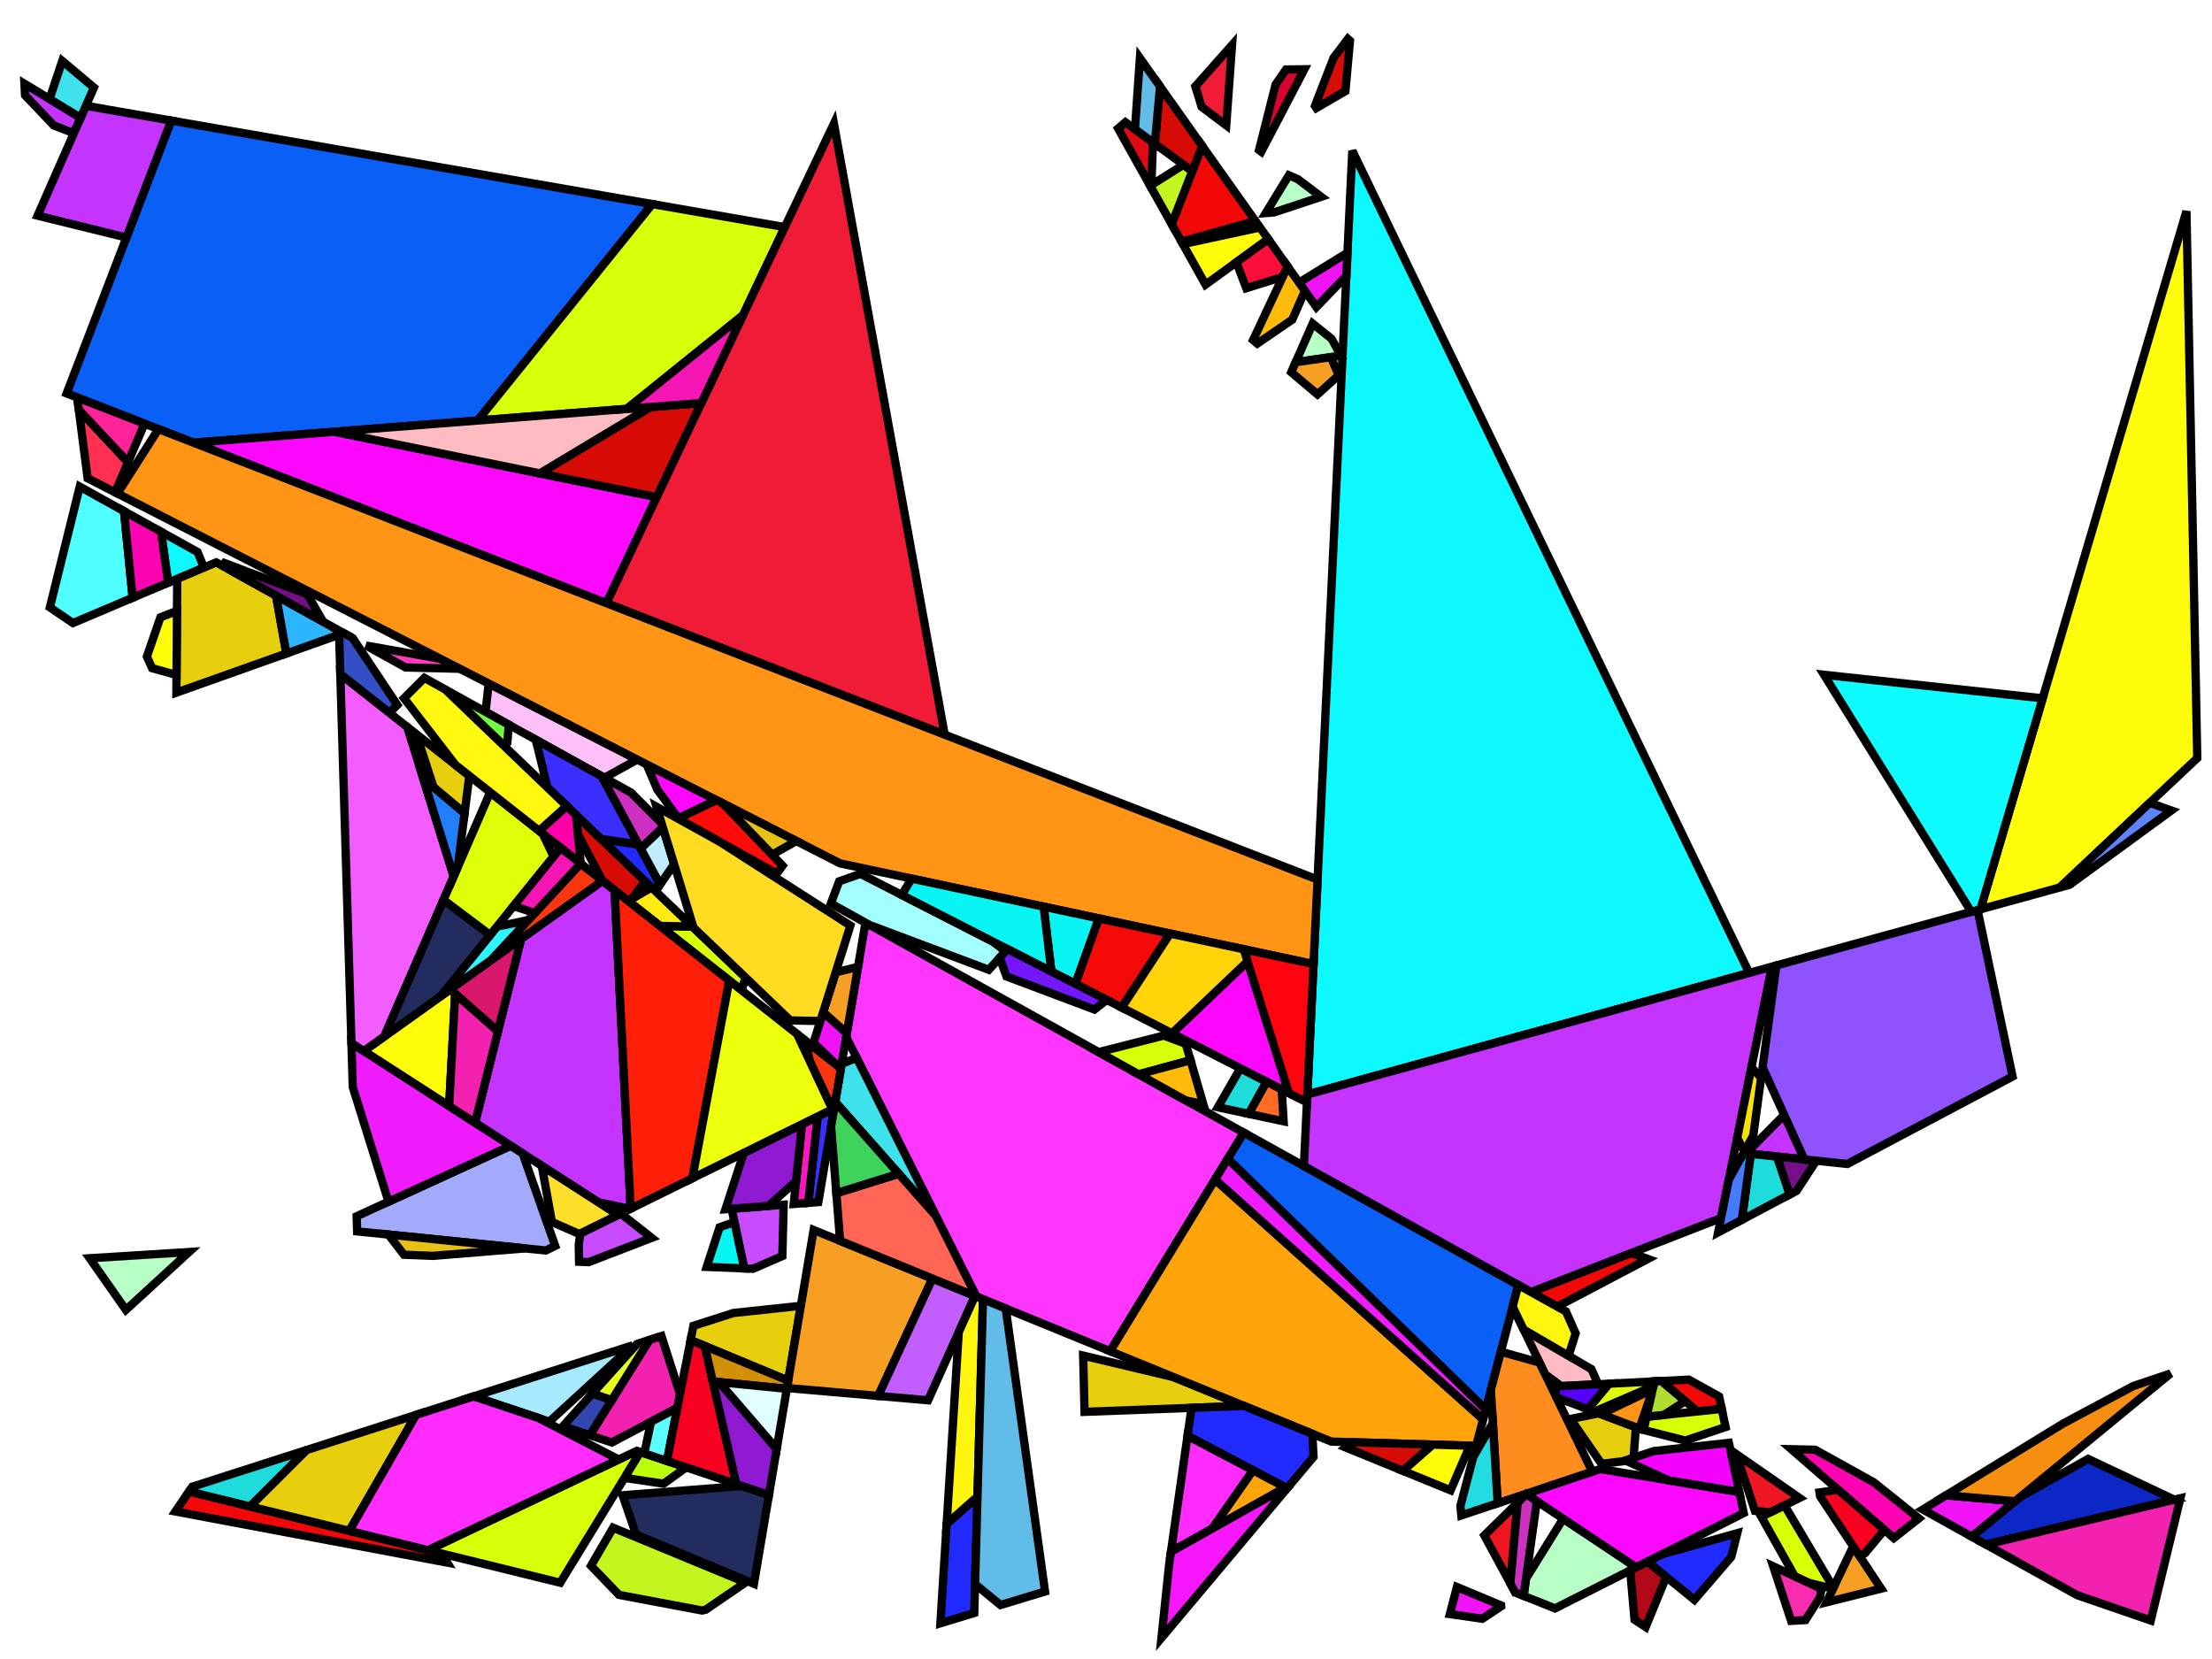 <?xml version="1.0" encoding="iso-8859-1" standalone="no"?>
<!DOCTYPE svg PUBLIC "-//W3C//DTD SVG 1.0//EN" "http://www.w3.org/TR/2001/REC-SVG-20010904/DTD/svg10.dtd">
<svg xmlns="http://www.w3.org/2000/svg" width="800" height="600">
<path style="fill:rgb(0, 0, 0);fill-opacity:0.0;fill-rule:evenodd;stroke:rgb(0, 0, 0);stroke-width:0.0;" d="M 0, 600 L 800, 600 L 800, 0 L 0, 0 z "/>
<path style="fill:rgb(9, 95, 246);fill-opacity:1.0;fill-rule:evenodd;stroke:rgb(0, 0, 0);stroke-width:3.0;" d="M 235.886, 73.811 L 172.775, 152.085 L 69.991, 160.116 L 24.11, 142.285 L 61.923, 43.615 z "/>
<path style="fill:rgb(9, 95, 246);fill-opacity:1.0;fill-rule:evenodd;stroke:rgb(0, 0, 0);stroke-width:3.0;" d="M 549.114, 464.741 L 537.317, 509.785 L 444.011, 419.081 L 449.791, 409.618 z "/>
<path style="fill:rgb(255, 252, 10);fill-opacity:1.0;fill-rule:evenodd;stroke:rgb(0, 0, 0);stroke-width:3.0;" d="M 458.676, 86.481 L 435.999, 102.936 L 427.795, 88.285 L 455.687, 82.263 z "/>
<path style="fill:rgb(255, 252, 10);fill-opacity:1.0;fill-rule:evenodd;stroke:rgb(0, 0, 0);stroke-width:3.0;" d="M 164.619, 359.372 L 162.439, 400.036 L 131.564, 380.13 L 162.847, 357.813 z "/>
<path style="fill:rgb(255, 252, 10);fill-opacity:1.0;fill-rule:evenodd;stroke:rgb(0, 0, 0);stroke-width:3.0;" d="M 794.671, 274.179 L 744.977, 320.952 L 716.242, 328.858 L 790.757, 76.392 z "/>
<path style="fill:rgb(255, 192, 249);fill-opacity:1.0;fill-rule:evenodd;stroke:rgb(0, 0, 0);stroke-width:3.0;" d="M 230.457, 274.708 L 218.577, 281.3 L 175.598, 257.448 L 176.745, 247.214 z "/>
<path style="fill:rgb(11, 249, 255);fill-opacity:1.0;fill-rule:evenodd;stroke:rgb(0, 0, 0);stroke-width:3.0;" d="M 71.457, 199.651 L 73.75, 205.273 L 60.802, 210.755 L 58.243, 192.318 z "/>
<path style="fill:rgb(11, 249, 255);fill-opacity:1.0;fill-rule:evenodd;stroke:rgb(0, 0, 0);stroke-width:3.0;" d="M 632.619, 351.865 L 472.811, 395.832 L 489.085, 54.532 z "/>
<path style="fill:rgb(243, 8, 8);fill-opacity:1.0;fill-rule:evenodd;stroke:rgb(0, 0, 0);stroke-width:3.0;" d="M 159.737, 561.873 L 161.751, 565.137 L 63.435, 546.652 L 68.375, 539.409 z "/>
<path style="fill:rgb(243, 8, 8);fill-opacity:1.0;fill-rule:evenodd;stroke:rgb(0, 0, 0);stroke-width:3.0;" d="M 595.956, 455.313 L 563.188, 472.551 L 553.702, 467.287 L 589.986, 453.158 z "/>
<path style="fill:rgb(243, 8, 8);fill-opacity:1.0;fill-rule:evenodd;stroke:rgb(0, 0, 0);stroke-width:3.0;" d="M 621.74, 505.046 L 622.688, 509.544 L 613.868, 510.466 L 600.859, 499.469 L 610.781, 498.964 z "/>
<path style="fill:rgb(243, 8, 8);fill-opacity:1.0;fill-rule:evenodd;stroke:rgb(0, 0, 0);stroke-width:3.0;" d="M 454.009, 79.896 L 427.297, 87.396 L 423.755, 81.071 L 434.773, 52.759 z "/>
<path style="fill:rgb(231, 207, 14);fill-opacity:1.0;fill-rule:evenodd;stroke:rgb(0, 0, 0);stroke-width:3.0;" d="M 424.459, 498.064 L 449.876, 508.452 L 392.245, 510.616 L 391.736, 490.276 z "/>
<path style="fill:rgb(231, 207, 14);fill-opacity:1.0;fill-rule:evenodd;stroke:rgb(0, 0, 0);stroke-width:3.0;" d="M 285.069, 499.332 L 249.772, 484.684 L 250.788, 479.498 L 265.23, 474.861 L 289.636, 472.26 z "/>
<path style="fill:rgb(231, 207, 14);fill-opacity:1.0;fill-rule:evenodd;stroke:rgb(0, 0, 0);stroke-width:3.0;" d="M 591.633, 516.198 L 590.803, 527.236 L 587.175, 528.449 L 579.224, 529.424 L 568.003, 513.189 L 578.188, 511.139 z "/>
<path style="fill:rgb(231, 207, 14);fill-opacity:1.0;fill-rule:evenodd;stroke:rgb(0, 0, 0);stroke-width:3.0;" d="M 126.342, 553.662 L 90.387, 544.822 L 110.831, 524.431 L 150.473, 511.704 z "/>
<path style="fill:rgb(231, 207, 14);fill-opacity:1.0;fill-rule:evenodd;stroke:rgb(0, 0, 0);stroke-width:3.0;" d="M 169.725, 280.584 L 168.02, 294.144 L 156.823, 284.754 L 150.549, 265.48 z "/>
<path style="fill:rgb(231, 207, 14);fill-opacity:1.0;fill-rule:evenodd;stroke:rgb(0, 0, 0);stroke-width:3.0;" d="M 99.837, 215.402 L 103.575, 236.343 L 63.791, 250.49 L 64.101, 209.358 L 78.195, 203.391 z "/>
<path style="fill:rgb(44, 182, 255);fill-opacity:1.0;fill-rule:evenodd;stroke:rgb(0, 0, 0);stroke-width:3.0;" d="M 124.295, 228.975 L 103.575, 236.343 L 99.837, 215.402 z "/>
<path style="fill:rgb(194, 246, 30);fill-opacity:1.0;fill-rule:evenodd;stroke:rgb(0, 0, 0);stroke-width:3.0;" d="M 269.65, 572.306 L 255.209, 582.186 L 253.926, 582.466 L 223.875, 576.817 L 213.743, 566.281 L 221.741, 552.523 z "/>
<path style="fill:rgb(194, 246, 30);fill-opacity:1.0;fill-rule:evenodd;stroke:rgb(0, 0, 0);stroke-width:3.0;" d="M 431.211, 61.913 L 423.755, 81.071 L 415.975, 67.177 L 428.023, 59.579 z "/>
<path style="fill:rgb(184, 255, 199);fill-opacity:1.0;fill-rule:evenodd;stroke:rgb(0, 0, 0);stroke-width:3.0;" d="M 591.773, 566.856 L 562.402, 581.702 L 551.034, 577.171 L 551.908, 570.911 L 565.33, 549.259 z "/>
<path style="fill:rgb(184, 255, 199);fill-opacity:1.0;fill-rule:evenodd;stroke:rgb(0, 0, 0);stroke-width:3.0;" d="M 469.34, 64.789 L 477.824, 71.171 L 460.737, 76.834 L 457.795, 77.048 L 466.13, 63.393 z "/>
<path style="fill:rgb(184, 255, 199);fill-opacity:1.0;fill-rule:evenodd;stroke:rgb(0, 0, 0);stroke-width:3.0;" d="M 45.527, 473.73 L 32.441, 455.063 L 68.36, 452.81 z "/>
<path style="fill:rgb(184, 255, 199);fill-opacity:1.0;fill-rule:evenodd;stroke:rgb(0, 0, 0);stroke-width:3.0;" d="M 481.59, 122.534 L 484.947, 128.645 L 468.597, 130.994 L 474.746, 117.032 z "/>
<path style="fill:rgb(240, 19, 246);fill-opacity:1.0;fill-rule:evenodd;stroke:rgb(0, 0, 0);stroke-width:3.0;" d="M 306.266, 373.685 L 304.088, 386.594 L 294.224, 377.131 L 297.713, 366.037 z "/>
<path style="fill:rgb(240, 19, 246);fill-opacity:1.0;fill-rule:evenodd;stroke:rgb(0, 0, 0);stroke-width:3.0;" d="M 542.891, 580.632 L 542.913, 580.952 L 536.083, 585.447 L 524.362, 583.749 L 526.924, 573.966 z "/>
<path style="fill:rgb(240, 19, 246);fill-opacity:1.0;fill-rule:evenodd;stroke:rgb(0, 0, 0);stroke-width:3.0;" d="M 728.754, 542.95 L 713.142, 555.772 L 695.418, 545.936 L 703.814, 540.789 z "/>
<path style="fill:rgb(240, 19, 246);fill-opacity:1.0;fill-rule:evenodd;stroke:rgb(0, 0, 0);stroke-width:3.0;" d="M 486.927, 99.801 L 476.082, 111.036 L 469.815, 102.194 L 487.327, 91.403 z "/>
<path style="fill:rgb(197, 51, 255);fill-opacity:1.0;fill-rule:evenodd;stroke:rgb(0, 0, 0);stroke-width:3.0;" d="M 29.166, 42.6 L 26.708, 48.185 L 19.449, 45.367 L 9.067, 34.462 L 8.838, 30.276 z "/>
<path style="fill:rgb(197, 51, 255);fill-opacity:1.0;fill-rule:evenodd;stroke:rgb(0, 0, 0);stroke-width:3.0;" d="M 652.583, 419.335 L 633.197, 417.293 L 633.491, 415.125 L 645.274, 403.229 z "/>
<path style="fill:rgb(197, 51, 255);fill-opacity:1.0;fill-rule:evenodd;stroke:rgb(0, 0, 0);stroke-width:3.0;" d="M 222.262, 321.965 L 228.088, 437.13 L 227.911, 437.217 L 216.368, 434.803 L 171.801, 406.071 L 188.485, 339.524 L 217.907, 318.535 z "/>
<path style="fill:rgb(197, 51, 255);fill-opacity:1.0;fill-rule:evenodd;stroke:rgb(0, 0, 0);stroke-width:3.0;" d="M 61.923, 43.615 L 45.718, 85.902 L 13.591, 77.992 L 31.075, 38.261 z "/>
<path style="fill:rgb(197, 51, 255);fill-opacity:1.0;fill-rule:evenodd;stroke:rgb(0, 0, 0);stroke-width:3.0;" d="M 622.433, 440.524 L 553.702, 467.287 L 471.578, 421.709 L 472.811, 395.832 L 640.78, 349.62 z "/>
<path style="fill:rgb(255, 54, 255);fill-opacity:1.0;fill-rule:evenodd;stroke:rgb(0, 0, 0);stroke-width:3.0;" d="M 449.791, 409.618 L 401.495, 488.679 L 353.092, 468.896 L 306.039, 375.031 L 313.01, 333.708 z "/>
<path style="fill:rgb(92, 132, 255);fill-opacity:1.0;fill-rule:evenodd;stroke:rgb(0, 0, 0);stroke-width:3.0;" d="M 785.294, 293.128 L 748.506, 319.981 L 744.977, 320.952 L 777.488, 290.352 z "/>
<path style="fill:rgb(31, 220, 220);fill-opacity:1.0;fill-rule:evenodd;stroke:rgb(0, 0, 0);stroke-width:3.0;" d="M 90.387, 544.822 L 68.375, 539.409 L 69.551, 537.685 L 110.831, 524.431 z "/>
<path style="fill:rgb(31, 220, 220);fill-opacity:1.0;fill-rule:evenodd;stroke:rgb(0, 0, 0);stroke-width:3.0;" d="M 458.097, 391.23 L 451.628, 402.843 L 440.462, 400.46 L 448.582, 386.359 z "/>
<path style="fill:rgb(31, 220, 220);fill-opacity:1.0;fill-rule:evenodd;stroke:rgb(0, 0, 0);stroke-width:3.0;" d="M 642.699, 418.294 L 647.281, 431.994 L 629.954, 441.165 L 633.197, 417.293 z "/>
<path style="fill:rgb(163, 170, 252);fill-opacity:1.0;fill-rule:evenodd;stroke:rgb(0, 0, 0);stroke-width:3.0;" d="M 189.026, 417.176 L 200.788, 450.586 L 197.398, 452.257 L 129.156, 445.35 L 128.991, 439.871 L 184.689, 414.38 z "/>
<path style="fill:rgb(252, 8, 255);fill-opacity:1.0;fill-rule:evenodd;stroke:rgb(0, 0, 0);stroke-width:3.0;" d="M 237.501, 179.798 L 219.306, 218.147 L 69.991, 160.116 L 120.881, 156.14 z "/>
<path style="fill:rgb(252, 8, 255);fill-opacity:1.0;fill-rule:evenodd;stroke:rgb(0, 0, 0);stroke-width:3.0;" d="M 259.137, 289.388 L 245.352, 295.952 L 237.713, 285.539 L 233.86, 276.45 z "/>
<path style="fill:rgb(252, 8, 255);fill-opacity:1.0;fill-rule:evenodd;stroke:rgb(0, 0, 0);stroke-width:3.0;" d="M 466.16, 395.356 L 423.878, 373.714 L 451.195, 347.711 z "/>
<path style="fill:rgb(252, 8, 255);fill-opacity:1.0;fill-rule:evenodd;stroke:rgb(0, 0, 0);stroke-width:3.0;" d="M 629.03, 539.612 L 630.633, 547.212 L 591.773, 566.856 L 552.012, 540.397 L 552.299, 540.115 L 578.677, 531.292 z "/>
<path style="fill:rgb(255, 163, 10);fill-opacity:1.0;fill-rule:evenodd;stroke:rgb(0, 0, 0);stroke-width:3.0;" d="M 536.386, 513.34 L 533.874, 522.931 L 481.484, 521.371 L 401.495, 488.679 L 439.427, 426.585 z "/>
<path style="fill:rgb(240, 27, 255);fill-opacity:1.0;fill-rule:evenodd;stroke:rgb(0, 0, 0);stroke-width:3.0;" d="M 184.689, 414.38 L 140.514, 434.597 L 127.582, 393.15 L 127.102, 377.254 z "/>
<path style="fill:rgb(240, 27, 255);fill-opacity:1.0;fill-rule:evenodd;stroke:rgb(0, 0, 0);stroke-width:3.0;" d="M 537.317, 509.785 L 536.386, 513.34 L 439.427, 426.585 L 444.011, 419.081 z "/>
<path style="fill:rgb(246, 159, 34);fill-opacity:1.0;fill-rule:evenodd;stroke:rgb(0, 0, 0);stroke-width:3.0;" d="M 680.337, 574.551 L 660.594, 579.482 L 670.224, 559.262 z "/>
<path style="fill:rgb(246, 159, 34);fill-opacity:1.0;fill-rule:evenodd;stroke:rgb(0, 0, 0);stroke-width:3.0;" d="M 337.23, 462.413 L 317.617, 504.864 L 284.621, 501.99 L 294.26, 444.851 z "/>
<path style="fill:rgb(246, 159, 34);fill-opacity:1.0;fill-rule:evenodd;stroke:rgb(0, 0, 0);stroke-width:3.0;" d="M 306.266, 373.685 L 297.713, 366.037 L 302.229, 351.679 L 310.319, 349.659 z "/>
<path style="fill:rgb(246, 159, 34);fill-opacity:1.0;fill-rule:evenodd;stroke:rgb(0, 0, 0);stroke-width:3.0;" d="M 484.165, 135.748 L 476.493, 142.632 L 466.997, 134.626 L 468.597, 130.994 L 481.345, 129.163 z "/>
<path style="fill:rgb(117, 15, 138);fill-opacity:1.0;fill-rule:evenodd;stroke:rgb(0, 0, 0);stroke-width:3.0;" d="M 111.183, 214.948 L 116.843, 224.84 L 84.002, 206.614 L 80.106, 203.225 z "/>
<path style="fill:rgb(117, 15, 138);fill-opacity:1.0;fill-rule:evenodd;stroke:rgb(0, 0, 0);stroke-width:3.0;" d="M 656.871, 419.787 L 649.768, 430.677 L 647.281, 431.994 L 642.699, 418.294 z "/>
<path style="fill:rgb(194, 94, 255);fill-opacity:1.0;fill-rule:evenodd;stroke:rgb(0, 0, 0);stroke-width:3.0;" d="M 352.628, 468.706 L 335.653, 506.435 L 317.617, 504.864 L 337.23, 462.413 z "/>
<path style="fill:rgb(69, 124, 255);fill-opacity:1.0;fill-rule:evenodd;stroke:rgb(0, 0, 0);stroke-width:3.0;" d="M 629.954, 441.165 L 621.389, 445.699 L 625.241, 426.613 L 634.094, 410.689 z "/>
<path style="fill:rgb(215, 255, 7);fill-opacity:1.0;fill-rule:evenodd;stroke:rgb(0, 0, 0);stroke-width:3.0;" d="M 624.073, 516.107 L 609.47, 520.992 L 594.437, 517.167 L 595.504, 512.385 L 622.688, 509.544 z "/>
<path style="fill:rgb(215, 255, 7);fill-opacity:1.0;fill-rule:evenodd;stroke:rgb(0, 0, 0);stroke-width:3.0;" d="M 428.842, 377.515 L 430.568, 383.45 L 411.811, 388.54 L 397.342, 380.51 L 420.897, 374.528 z "/>
<path style="fill:rgb(215, 255, 7);fill-opacity:1.0;fill-rule:evenodd;stroke:rgb(0, 0, 0);stroke-width:3.0;" d="M 231.58, 525.154 L 202.616, 572.417 L 154.772, 560.653 L 230.318, 524.733 z "/>
<path style="fill:rgb(215, 255, 7);fill-opacity:1.0;fill-rule:evenodd;stroke:rgb(0, 0, 0);stroke-width:3.0;" d="M 250.43, 335.117 L 269.613, 353.52 L 268.275, 358.207 L 238.63, 334.857 z "/>
<path style="fill:rgb(215, 255, 7);fill-opacity:1.0;fill-rule:evenodd;stroke:rgb(0, 0, 0);stroke-width:3.0;" d="M 283.838, 82.135 L 268.717, 114.005 L 226.692, 147.872 L 172.775, 152.085 L 235.886, 73.811 z "/>
<path style="fill:rgb(215, 255, 7);fill-opacity:1.0;fill-rule:evenodd;stroke:rgb(0, 0, 0);stroke-width:3.0;" d="M 663.1, 574.219 L 662.913, 574.612 L 653.978, 572.401 L 649.118, 570.132 L 637.002, 548.561 L 645.393, 544.422 z "/>
<path style="fill:rgb(52, 78, 199);fill-opacity:1.0;fill-rule:evenodd;stroke:rgb(0, 0, 0);stroke-width:3.0;" d="M 127.59, 230.804 L 143.672, 254.963 L 140.816, 257.814 L 123.078, 243.842 L 122.647, 229.561 L 124.295, 228.975 z "/>
<path style="fill:rgb(215, 12, 6);fill-opacity:1.0;fill-rule:evenodd;stroke:rgb(0, 0, 0);stroke-width:3.0;" d="M 237.501, 179.798 L 195.22, 171.221 L 235.243, 147.204 L 253.648, 145.766 z "/>
<path style="fill:rgb(215, 12, 6);fill-opacity:1.0;fill-rule:evenodd;stroke:rgb(0, 0, 0);stroke-width:3.0;" d="M 488.237, 14.742 L 486.584, 32.958 L 476.07, 39.073 L 475.571, 38.313 L 482.295, 20.944 L 487.48, 14.084 z "/>
<path style="fill:rgb(215, 12, 6);fill-opacity:1.0;fill-rule:evenodd;stroke:rgb(0, 0, 0);stroke-width:3.0;" d="M 518.183, 522.464 L 507.382, 531.956 L 486.683, 523.496 L 489.073, 521.597 z "/>
<path style="fill:rgb(215, 12, 6);fill-opacity:1.0;fill-rule:evenodd;stroke:rgb(0, 0, 0);stroke-width:3.0;" d="M 434.773, 52.759 L 431.211, 61.913 L 417.662, 51.99 L 419.548, 31.281 z "/>
<path style="fill:rgb(215, 12, 6);fill-opacity:1.0;fill-rule:evenodd;stroke:rgb(0, 0, 0);stroke-width:3.0;" d="M 233.304, 318.687 L 227.654, 326.212 L 217.871, 318.506 L 208.996, 301.695 L 208.31, 294.709 z "/>
<path style="fill:rgb(255, 58, 189);fill-opacity:1.0;fill-rule:evenodd;stroke:rgb(0, 0, 0);stroke-width:3.0;" d="M 159.258, 238.263 L 166.303, 241.869 L 146.68, 241.399 L 132.393, 233.47 z "/>
<path style="fill:rgb(142, 82, 255);fill-opacity:1.0;fill-rule:evenodd;stroke:rgb(0, 0, 0);stroke-width:3.0;" d="M 727.875, 389.334 L 668.106, 420.97 L 652.583, 419.335 L 637.45, 385.988 L 642.453, 349.159 L 715.208, 329.142 z "/>
<path style="fill:rgb(34, 43, 255);fill-opacity:1.0;fill-rule:evenodd;stroke:rgb(0, 0, 0);stroke-width:3.0;" d="M 626.131, 563.08 L 612.79, 578.588 L 595.846, 564.797 L 601.144, 562.119 L 628.309, 554.496 z "/>
<path style="fill:rgb(34, 43, 255);fill-opacity:1.0;fill-rule:evenodd;stroke:rgb(0, 0, 0);stroke-width:3.0;" d="M 230.928, 305.425 L 238.728, 319.883 L 237.061, 322.291 L 217.377, 303.408 z "/>
<path style="fill:rgb(34, 43, 255);fill-opacity:1.0;fill-rule:evenodd;stroke:rgb(0, 0, 0);stroke-width:3.0;" d="M 352.35, 583.359 L 340.111, 587.071 L 342.377, 551.106 L 353.521, 541.269 z "/>
<path style="fill:rgb(34, 43, 255);fill-opacity:1.0;fill-rule:evenodd;stroke:rgb(0, 0, 0);stroke-width:3.0;" d="M 474.629, 518.569 L 475.055, 526.89 L 465.5, 538.264 L 429.485, 519.3 L 430.934, 509.164 L 449.876, 508.452 z "/>
<path style="fill:rgb(255, 14, 60);fill-opacity:1.0;fill-rule:evenodd;stroke:rgb(0, 0, 0);stroke-width:3.0;" d="M 465.686, 96.37 L 463.919, 100.138 L 450.739, 104.225 L 447.163, 94.835 L 458.676, 86.481 z "/>
<path style="fill:rgb(240, 28, 55);fill-opacity:1.0;fill-rule:evenodd;stroke:rgb(0, 0, 0);stroke-width:3.0;" d="M 341.657, 265.699 L 219.306, 218.147 L 301.593, 44.712 z "/>
<path style="fill:rgb(240, 28, 55);fill-opacity:1.0;fill-rule:evenodd;stroke:rgb(0, 0, 0);stroke-width:3.0;" d="M 443.481, 45.339 L 434.59, 38.651 L 432.309, 31.242 L 445.581, 16.279 z "/>
<path style="fill:rgb(255, 140, 30);fill-opacity:1.0;fill-rule:evenodd;stroke:rgb(0, 0, 0);stroke-width:3.0;" d="M 556.817, 492.792 L 575.864, 532.233 L 541.654, 543.676 L 539.192, 502.626 L 542.794, 488.874 z "/>
<path style="fill:rgb(58, 47, 255);fill-opacity:1.0;fill-rule:evenodd;stroke:rgb(0, 0, 0);stroke-width:3.0;" d="M 217.632, 280.776 L 230.928, 305.425 L 217.377, 303.408 L 198.031, 284.848 L 193.745, 267.519 z "/>
<path style="fill:rgb(58, 47, 255);fill-opacity:1.0;fill-rule:evenodd;stroke:rgb(0, 0, 0);stroke-width:3.0;" d="M 295.965, 434.747 L 292.315, 435.028 L 295.725, 403.793 L 301.682, 400.858 z "/>
<path style="fill:rgb(255, 148, 21);fill-opacity:1.0;fill-rule:evenodd;stroke:rgb(0, 0, 0);stroke-width:3.0;" d="M 597.621, 502.888 L 592.91, 516.678 L 578.99, 511.441 L 597.711, 502.486 z "/>
<path style="fill:rgb(255, 148, 21);fill-opacity:1.0;fill-rule:evenodd;stroke:rgb(0, 0, 0);stroke-width:3.0;" d="M 476.517, 318.112 L 475.06, 348.686 L 303.781, 312.24 L 42.472, 178.484 L 57.298, 155.183 z "/>
<path style="fill:rgb(62, 226, 234);fill-opacity:1.0;fill-rule:evenodd;stroke:rgb(0, 0, 0);stroke-width:3.0;" d="M 33.978, 31.665 L 29.166, 42.6 L 17.916, 35.78 L 22.514, 22.052 z "/>
<path style="fill:rgb(62, 226, 234);fill-opacity:1.0;fill-rule:evenodd;stroke:rgb(0, 0, 0);stroke-width:3.0;" d="M 338.464, 439.715 L 302.071, 398.552 L 304.397, 384.762 L 309.816, 382.565 z "/>
<path style="fill:rgb(223, 10, 18);fill-opacity:1.0;fill-rule:evenodd;stroke:rgb(0, 0, 0);stroke-width:3.0;" d="M 416.972, 51.485 L 416.417, 66.898 L 415.975, 67.177 L 404.371, 46.456 L 407.026, 44.201 z "/>
<path style="fill:rgb(255, 187, 194);fill-opacity:1.0;fill-rule:evenodd;stroke:rgb(0, 0, 0);stroke-width:3.0;" d="M 575.584, 495.189 L 577.994, 500.634 L 564.624, 501.315 L 558.898, 497.101 L 551.058, 480.865 z "/>
<path style="fill:rgb(255, 187, 194);fill-opacity:1.0;fill-rule:evenodd;stroke:rgb(0, 0, 0);stroke-width:3.0;" d="M 195.22, 171.221 L 120.881, 156.14 L 235.243, 147.204 z "/>
<path style="fill:rgb(114, 252, 62);fill-opacity:1.0;fill-rule:evenodd;stroke:rgb(0, 0, 0);stroke-width:3.0;" d="M 183.999, 262.11 L 183.49, 268.496 L 181.915, 269.388 L 161.057, 249.378 z "/>
<path style="fill:rgb(249, 24, 192);fill-opacity:1.0;fill-rule:evenodd;stroke:rgb(0, 0, 0);stroke-width:3.0;" d="M 292.315, 435.028 L 287.054, 435.432 L 290.041, 406.595 L 295.725, 403.793 z "/>
<path style="fill:rgb(255, 187, 8);fill-opacity:1.0;fill-rule:evenodd;stroke:rgb(0, 0, 0);stroke-width:3.0;" d="M 471.837, 105.048 L 471.701, 105.72 L 467.36, 115.61 L 454.705, 124.262 L 453.198, 122.992 L 465.686, 96.37 z "/>
<path style="fill:rgb(255, 187, 8);fill-opacity:1.0;fill-rule:evenodd;stroke:rgb(0, 0, 0);stroke-width:3.0;" d="M 435.187, 399.334 L 428.804, 397.971 L 411.811, 388.54 L 430.568, 383.45 z "/>
<path style="fill:rgb(243, 92, 255);fill-opacity:1.0;fill-rule:evenodd;stroke:rgb(0, 0, 0);stroke-width:3.0;" d="M 147.265, 262.894 L 164.088, 316.953 L 138.995, 374.829 L 131.564, 380.13 L 127.102, 377.254 L 123.078, 243.842 z "/>
<path style="fill:rgb(246, 23, 252);fill-opacity:1.0;fill-rule:evenodd;stroke:rgb(0, 0, 0);stroke-width:3.0;" d="M 465.5, 538.264 L 420.057, 592.356 L 422.842, 565.759 L 423.501, 561.149 L 464.869, 537.932 z "/>
<path style="fill:rgb(237, 22, 34);fill-opacity:1.0;fill-rule:evenodd;stroke:rgb(0, 0, 0);stroke-width:3.0;" d="M 546.212, 572.627 L 536.824, 555.304 L 548.897, 543.454 z "/>
<path style="fill:rgb(237, 22, 34);fill-opacity:1.0;fill-rule:evenodd;stroke:rgb(0, 0, 0);stroke-width:3.0;" d="M 650.803, 541.752 L 640.204, 546.981 L 634.698, 546.436 L 627.93, 525.879 z "/>
<path style="fill:rgb(163, 255, 255);fill-opacity:1.0;fill-rule:evenodd;stroke:rgb(0, 0, 0);stroke-width:3.0;" d="M 358.976, 340.493 L 363.657, 344.039 L 357.603, 350.738 L 314.513, 334.542 L 300.491, 326.761 L 303.496, 318.745 L 311.192, 316.033 z "/>
<path style="fill:rgb(243, 2, 255);fill-opacity:1.0;fill-rule:evenodd;stroke:rgb(0, 0, 0);stroke-width:3.0;" d="M 629.03, 539.612 L 603.424, 535.381 L 587.896, 528.208 L 598.059, 524.809 L 625.278, 521.823 z "/>
<path style="fill:rgb(13, 39, 199);fill-opacity:1.0;fill-rule:evenodd;stroke:rgb(0, 0, 0);stroke-width:3.0;" d="M 786.362, 542.381 L 718.244, 558.604 L 713.142, 555.772 L 730.696, 541.356 L 755.193, 527.641 z "/>
<path style="fill:rgb(199, 76, 255);fill-opacity:1.0;fill-rule:evenodd;stroke:rgb(0, 0, 0);stroke-width:3.0;" d="M 235.686, 447.685 L 212.874, 456.472 L 209.429, 456.334 L 209.311, 450.172 L 209.909, 446.09 L 224.523, 438.888 z "/>
<path style="fill:rgb(199, 76, 255);fill-opacity:1.0;fill-rule:evenodd;stroke:rgb(0, 0, 0);stroke-width:3.0;" d="M 282.942, 454.271 L 272.336, 458.861 L 269.158, 458.734 L 264.58, 437.159 L 283.424, 435.711 z "/>
<path style="fill:rgb(177, 9, 23);fill-opacity:1.0;fill-rule:evenodd;stroke:rgb(0, 0, 0);stroke-width:3.0;" d="M 602.611, 570.303 L 595.18, 588.449 L 591.152, 585.799 L 589.581, 567.964 L 595.846, 564.797 z "/>
<path style="fill:rgb(243, 33, 175);fill-opacity:1.0;fill-rule:evenodd;stroke:rgb(0, 0, 0);stroke-width:3.0;" d="M 180.096, 372.984 L 171.801, 406.071 L 162.439, 400.036 L 164.619, 359.372 z "/>
<path style="fill:rgb(243, 33, 175);fill-opacity:1.0;fill-rule:evenodd;stroke:rgb(0, 0, 0);stroke-width:3.0;" d="M 777.841, 586.076 L 751.273, 576.934 L 718.244, 558.604 L 788.558, 541.858 z "/>
<path style="fill:rgb(243, 33, 175);fill-opacity:1.0;fill-rule:evenodd;stroke:rgb(0, 0, 0);stroke-width:3.0;" d="M 245.94, 504.247 L 244.975, 509.173 L 221.252, 521.705 L 213.311, 519.053 L 234.851, 484.615 L 239.222, 483.211 z "/>
<path style="fill:rgb(187, 255, 10);fill-opacity:1.0;fill-rule:evenodd;stroke:rgb(0, 0, 0);stroke-width:3.0;" d="M 248.18, 530.699 L 239.99, 536.599 L 227.356, 534.724 L 226.786, 532.978 L 231.58, 525.154 z "/>
<path style="fill:rgb(165, 234, 255);fill-opacity:1.0;fill-rule:evenodd;stroke:rgb(0, 0, 0);stroke-width:3.0;" d="M 198.68, 514.166 L 171.295, 505.019 L 228.795, 486.559 z "/>
<path style="fill:rgb(255, 234, 18);fill-opacity:1.0;fill-rule:evenodd;stroke:rgb(0, 0, 0);stroke-width:3.0;" d="M 250.43, 335.117 L 238.63, 334.857 L 227.654, 326.212 L 228.466, 325.131 L 235.671, 320.958 z "/>
<path style="fill:rgb(249, 54, 15);fill-opacity:1.0;fill-rule:evenodd;stroke:rgb(0, 0, 0);stroke-width:3.0;" d="M 303.051, 385.598 L 304.088, 386.594 L 301.682, 400.858 L 301.01, 401.189 L 292.874, 383.802 L 291.415, 376.433 z "/>
<path style="fill:rgb(249, 54, 15);fill-opacity:1.0;fill-rule:evenodd;stroke:rgb(0, 0, 0);stroke-width:3.0;" d="M 217.907, 318.535 L 177.373, 347.451 L 210.004, 312.31 z "/>
<path style="fill:rgb(246, 226, 7);fill-opacity:1.0;fill-rule:evenodd;stroke:rgb(0, 0, 0);stroke-width:3.0;" d="M 636.943, 389.72 L 634.094, 410.689 L 630.868, 416.491 L 628.286, 411.525 L 633.428, 386.045 z "/>
<path style="fill:rgb(255, 252, 8);fill-opacity:1.0;fill-rule:evenodd;stroke:rgb(0, 0, 0);stroke-width:3.0;" d="M 63.839, 244.112 L 55.004, 241.649 L 53.124, 237.445 L 58.031, 223.259 L 64.014, 220.916 z "/>
<path style="fill:rgb(255, 252, 8);fill-opacity:1.0;fill-rule:evenodd;stroke:rgb(0, 0, 0);stroke-width:3.0;" d="M 531.568, 522.863 L 524.627, 539.004 L 507.382, 531.956 L 518.183, 522.464 z "/>
<path style="fill:rgb(8, 246, 243);fill-opacity:1.0;fill-rule:evenodd;stroke:rgb(0, 0, 0);stroke-width:3.0;" d="M 397.425, 332.166 L 388.937, 355.829 L 380.252, 351.383 L 377.437, 327.913 z "/>
<path style="fill:rgb(8, 246, 243);fill-opacity:1.0;fill-rule:evenodd;stroke:rgb(0, 0, 0);stroke-width:3.0;" d="M 269.158, 458.734 L 255.596, 458.189 L 260.257, 443.858 L 265.601, 441.969 z "/>
<path style="fill:rgb(8, 246, 243);fill-opacity:1.0;fill-rule:evenodd;stroke:rgb(0, 0, 0);stroke-width:3.0;" d="M 377.437, 327.913 L 380.252, 351.383 L 326.112, 323.671 L 329.706, 317.756 z "/>
<path style="fill:rgb(231, 194, 20);fill-opacity:1.0;fill-rule:evenodd;stroke:rgb(0, 0, 0);stroke-width:3.0;" d="M 189.886, 451.496 L 156.454, 454.206 L 146.096, 453.79 L 140.46, 446.494 z "/>
<path style="fill:rgb(231, 194, 20);fill-opacity:1.0;fill-rule:evenodd;stroke:rgb(0, 0, 0);stroke-width:3.0;" d="M 288.01, 304.167 L 279.212, 309.111 L 261.371, 290.532 z "/>
<path style="fill:rgb(204, 49, 192);fill-opacity:1.0;fill-rule:evenodd;stroke:rgb(0, 0, 0);stroke-width:3.0;" d="M 228.249, 286.668 L 239.256, 297.709 L 239.731, 299.261 L 231.722, 306.897 L 217.632, 280.776 z "/>
<path style="fill:rgb(204, 49, 192);fill-opacity:1.0;fill-rule:evenodd;stroke:rgb(0, 0, 0);stroke-width:3.0;" d="M 555.819, 542.93 L 551.034, 577.171 L 548.025, 575.971 L 546.212, 572.627 L 548.897, 543.454 L 552.012, 540.397 z "/>
<path style="fill:rgb(255, 43, 255);fill-opacity:1.0;fill-rule:evenodd;stroke:rgb(0, 0, 0);stroke-width:3.0;" d="M 453.171, 531.773 L 438.512, 552.724 L 423.501, 561.149 L 429.485, 519.3 z "/>
<path style="fill:rgb(255, 43, 255);fill-opacity:1.0;fill-rule:evenodd;stroke:rgb(0, 0, 0);stroke-width:3.0;" d="M 194.813, 512.874 L 223.772, 527.845 L 154.772, 560.653 L 126.342, 553.662 L 150.473, 511.704 L 171.295, 505.019 z "/>
<path style="fill:rgb(91, 255, 255);fill-opacity:1.0;fill-rule:evenodd;stroke:rgb(0, 0, 0);stroke-width:3.0;" d="M 241.214, 528.372 L 233.005, 525.63 L 235.451, 514.204 L 244.975, 509.173 z "/>
<path style="fill:rgb(79, 255, 255);fill-opacity:1.0;fill-rule:evenodd;stroke:rgb(0, 0, 0);stroke-width:3.0;" d="M 44.859, 184.89 L 47.971, 216.188 L 26.377, 225.331 L 18.036, 219.663 L 28.844, 176.003 z "/>
<path style="fill:rgb(255, 3, 179);fill-opacity:1.0;fill-rule:evenodd;stroke:rgb(0, 0, 0);stroke-width:3.0;" d="M 58.243, 192.318 L 60.802, 210.755 L 47.971, 216.188 L 44.859, 184.89 z "/>
<path style="fill:rgb(255, 3, 179);fill-opacity:1.0;fill-rule:evenodd;stroke:rgb(0, 0, 0);stroke-width:3.0;" d="M 656.477, 524.325 L 677.624, 536.06 L 693.983, 549.148 L 684.934, 556.27 L 647.853, 524.128 z "/>
<path style="fill:rgb(44, 246, 255);fill-opacity:1.0;fill-rule:evenodd;stroke:rgb(0, 0, 0);stroke-width:3.0;" d="M 177.373, 347.451 L 159.33, 360.322 L 179.713, 335.131 L 191.012, 332.762 z "/>
<path style="fill:rgb(215, 4, 46);fill-opacity:1.0;fill-rule:evenodd;stroke:rgb(0, 0, 0);stroke-width:3.0;" d="M 456.156, 54.873 L 455.354, 54.269 L 461.331, 30.579 L 465.108, 25.136 L 471.742, 25.055 z "/>
<path style="fill:rgb(246, 10, 8);fill-opacity:1.0;fill-rule:evenodd;stroke:rgb(0, 0, 0);stroke-width:3.0;" d="M 423.178, 337.646 L 405.685, 364.401 L 388.937, 355.829 L 397.425, 332.166 z "/>
<path style="fill:rgb(192, 237, 255);fill-opacity:1.0;fill-rule:evenodd;stroke:rgb(0, 0, 0);stroke-width:3.0;" d="M 243.802, 312.552 L 238.728, 319.883 L 231.722, 306.897 L 239.731, 299.261 z "/>
<path style="fill:rgb(255, 11, 9);fill-opacity:1.0;fill-rule:evenodd;stroke:rgb(0, 0, 0);stroke-width:3.0;" d="M 261.371, 290.532 L 283.017, 313.074 L 280.96, 315.921 L 245.609, 296.302 L 245.352, 295.952 L 259.137, 289.388 z "/>
<path style="fill:rgb(13, 252, 255);fill-opacity:1.0;fill-rule:evenodd;stroke:rgb(0, 0, 0);stroke-width:3.0;" d="M 738.762, 252.557 L 716.242, 328.858 L 712.933, 329.768 L 659.683, 244.047 z "/>
<path style="fill:rgb(177, 220, 48);fill-opacity:1.0;fill-rule:evenodd;stroke:rgb(0, 0, 0);stroke-width:3.0;" d="M 609.489, 506.765 L 601.737, 511.734 L 595.504, 512.385 L 598.355, 499.597 L 600.859, 499.469 z "/>
<path style="fill:rgb(255, 246, 16);fill-opacity:1.0;fill-rule:evenodd;stroke:rgb(0, 0, 0);stroke-width:3.0;" d="M 355.508, 469.883 L 353.521, 541.269 L 342.377, 551.106 L 346.746, 481.78 L 352.628, 468.706 z "/>
<path style="fill:rgb(255, 246, 16);fill-opacity:1.0;fill-rule:evenodd;stroke:rgb(0, 0, 0);stroke-width:3.0;" d="M 566.342, 474.302 L 569.856, 482.242 L 567.288, 490.344 L 551.058, 480.865 L 547.06, 472.586 L 549.114, 464.741 z "/>
<path style="fill:rgb(217, 23, 108);fill-opacity:1.0;fill-rule:evenodd;stroke:rgb(0, 0, 0);stroke-width:3.0;" d="M 180.096, 372.984 L 162.847, 357.813 L 188.485, 339.524 z "/>
<path style="fill:rgb(255, 4, 14);fill-opacity:1.0;fill-rule:evenodd;stroke:rgb(0, 0, 0);stroke-width:3.0;" d="M 475.06, 348.686 L 472.675, 398.692 L 466.16, 395.356 L 449.814, 343.314 z "/>
<path style="fill:rgb(255, 223, 41);fill-opacity:1.0;fill-rule:evenodd;stroke:rgb(0, 0, 0);stroke-width:3.0;" d="M 223.492, 439.396 L 209.501, 446.292 L 199.603, 441.94 L 195.937, 421.631 z "/>
<path style="fill:rgb(255, 220, 33);fill-opacity:1.0;fill-rule:evenodd;stroke:rgb(0, 0, 0);stroke-width:3.0;" d="M 260.413, 304.518 L 307.555, 334.745 L 296.696, 369.27 L 285.796, 369.045 L 250.829, 335.5 L 237.436, 291.766 z "/>
<path style="fill:rgb(246, 142, 15);fill-opacity:1.0;fill-rule:evenodd;stroke:rgb(0, 0, 0);stroke-width:3.0;" d="M 728.754, 542.95 L 703.814, 540.789 L 746.174, 514.826 L 771.594, 501.239 L 785.01, 496.746 z "/>
<path style="fill:rgb(97, 189, 231);fill-opacity:1.0;fill-rule:evenodd;stroke:rgb(0, 0, 0);stroke-width:3.0;" d="M 419.548, 31.281 L 417.662, 51.99 L 410.471, 46.724 L 412.266, 21.007 z "/>
<path style="fill:rgb(97, 189, 231);fill-opacity:1.0;fill-rule:evenodd;stroke:rgb(0, 0, 0);stroke-width:3.0;" d="M 363.734, 473.246 L 377.949, 575.594 L 361.857, 580.475 L 352.64, 572.927 L 355.508, 469.883 z "/>
<path style="fill:rgb(255, 100, 85);fill-opacity:1.0;fill-rule:evenodd;stroke:rgb(0, 0, 0);stroke-width:3.0;" d="M 338.464, 439.715 L 353.092, 468.896 L 303.831, 448.762 L 302.472, 431.533 L 325.02, 424.508 z "/>
<path style="fill:rgb(62, 212, 91);fill-opacity:1.0;fill-rule:evenodd;stroke:rgb(0, 0, 0);stroke-width:3.0;" d="M 325.02, 424.508 L 302.472, 431.533 L 300.572, 407.435 L 302.071, 398.552 z "/>
<path style="fill:rgb(34, 44, 94);fill-opacity:1.0;fill-rule:evenodd;stroke:rgb(0, 0, 0);stroke-width:3.0;" d="M 177.275, 338.143 L 159.33, 360.322 L 138.995, 374.829 L 160.396, 325.467 z "/>
<path style="fill:rgb(34, 44, 94);fill-opacity:1.0;fill-rule:evenodd;stroke:rgb(0, 0, 0);stroke-width:3.0;" d="M 278.092, 540.689 L 272.674, 572.803 L 230.06, 555.013 L 225.161, 540.789 L 268.309, 537.422 z "/>
<path style="fill:rgb(51, 70, 175);fill-opacity:1.0;fill-rule:evenodd;stroke:rgb(0, 0, 0);stroke-width:3.0;" d="M 221.249, 506.362 L 213.311, 519.053 L 203.592, 515.806 L 214.245, 503.978 z "/>
<path style="fill:rgb(231, 255, 24);fill-opacity:1.0;fill-rule:evenodd;stroke:rgb(0, 0, 0);stroke-width:3.0;" d="M 221.249, 506.362 L 214.245, 503.978 L 230.394, 486.045 L 234.851, 484.615 z "/>
<path style="fill:rgb(34, 220, 226);fill-opacity:1.0;fill-rule:evenodd;stroke:rgb(0, 0, 0);stroke-width:3.0;" d="M 541.654, 543.676 L 528.51, 548.072 L 528.169, 544.714 L 532.827, 526.928 L 539.913, 514.646 z "/>
<path style="fill:rgb(255, 212, 8);fill-opacity:1.0;fill-rule:evenodd;stroke:rgb(0, 0, 0);stroke-width:3.0;" d="M 449.814, 343.314 L 451.195, 347.711 L 423.878, 373.714 L 405.685, 364.401 L 423.178, 337.646 z "/>
<path style="fill:rgb(249, 1, 33);fill-opacity:1.0;fill-rule:evenodd;stroke:rgb(0, 0, 0);stroke-width:3.0;" d="M 681.525, 553.315 L 674.54, 561.706 L 672.464, 562.648 L 658.27, 541.19 L 658.047, 539.753 L 664.761, 538.784 z "/>
<path style="fill:rgb(249, 1, 33);fill-opacity:1.0;fill-rule:evenodd;stroke:rgb(0, 0, 0);stroke-width:3.0;" d="M 254.859, 486.795 L 266.298, 536.75 L 241.214, 528.372 L 249.772, 484.684 z "/>
<path style="fill:rgb(255, 165, 11);fill-opacity:1.0;fill-rule:evenodd;stroke:rgb(0, 0, 0);stroke-width:3.0;" d="M 464.869, 537.932 L 438.512, 552.724 L 453.171, 531.773 z "/>
<path style="fill:rgb(249, 43, 175);fill-opacity:1.0;fill-rule:evenodd;stroke:rgb(0, 0, 0);stroke-width:3.0;" d="M 658.777, 574.642 L 658.244, 577.642 L 652.967, 585.914 L 647.793, 586.21 L 641.297, 566.48 z "/>
<path style="fill:rgb(223, 255, 9);fill-opacity:1.0;fill-rule:evenodd;stroke:rgb(0, 0, 0);stroke-width:3.0;" d="M 196.229, 301.46 L 200.218, 309.788 L 177.275, 338.143 L 160.396, 325.467 L 177.277, 286.532 z "/>
<path style="fill:rgb(223, 255, 9);fill-opacity:1.0;fill-rule:evenodd;stroke:rgb(0, 0, 0);stroke-width:3.0;" d="M 597.971, 501.319 L 576.582, 510.535 L 574.219, 509.645 L 581.914, 500.434 L 598.355, 499.597 z "/>
<path style="fill:rgb(115, 23, 252);fill-opacity:1.0;fill-rule:evenodd;stroke:rgb(0, 0, 0);stroke-width:3.0;" d="M 400.255, 361.622 L 395.825, 365.105 L 364.015, 353.148 L 361.535, 346.387 L 364.367, 343.252 z "/>
<path style="fill:rgb(88, 0, 255);fill-opacity:1.0;fill-rule:evenodd;stroke:rgb(0, 0, 0);stroke-width:3.0;" d="M 574.219, 509.645 L 562.899, 505.386 L 562.765, 505.109 L 562.51, 501.423 L 581.914, 500.434 z "/>
<path style="fill:rgb(255, 30, 7);fill-opacity:1.0;fill-rule:evenodd;stroke:rgb(0, 0, 0);stroke-width:3.0;" d="M 263.736, 354.632 L 250.406, 426.13 L 228.088, 437.13 L 222.262, 321.965 z "/>
<path style="fill:rgb(34, 126, 252);fill-opacity:1.0;fill-rule:evenodd;stroke:rgb(0, 0, 0);stroke-width:3.0;" d="M 168.02, 294.144 L 165.587, 313.494 L 164.088, 316.953 L 153.095, 281.627 z "/>
<path style="fill:rgb(209, 144, 6);fill-opacity:1.0;fill-rule:evenodd;stroke:rgb(0, 0, 0);stroke-width:3.0;" d="M 285.069, 499.332 L 284.571, 502.283 L 257.798, 499.63 L 254.859, 486.795 z "/>
<path style="fill:rgb(255, 0, 168);fill-opacity:1.0;fill-rule:evenodd;stroke:rgb(0, 0, 0);stroke-width:3.0;" d="M 208.31, 294.709 L 210.042, 312.34 L 194.972, 300.47 L 204.955, 291.49 z "/>
<path style="fill:rgb(255, 249, 16);fill-opacity:1.0;fill-rule:evenodd;stroke:rgb(0, 0, 0);stroke-width:3.0;" d="M 161.057, 249.378 L 204.955, 291.49 L 194.972, 300.47 L 164.746, 276.662 L 146.113, 252.526 L 153.48, 245.173 z "/>
<path style="fill:rgb(144, 26, 209);fill-opacity:1.0;fill-rule:evenodd;stroke:rgb(0, 0, 0);stroke-width:3.0;" d="M 260.071, 499.855 L 280.907, 524.005 L 278.092, 540.689 L 266.298, 536.75 L 257.798, 499.63 z "/>
<path style="fill:rgb(144, 26, 209);fill-opacity:1.0;fill-rule:evenodd;stroke:rgb(0, 0, 0);stroke-width:3.0;" d="M 287.905, 427.218 L 277.909, 436.135 L 262.38, 437.329 L 269.003, 416.964 L 290.041, 406.595 z "/>
<path style="fill:rgb(246, 22, 182);fill-opacity:1.0;fill-rule:evenodd;stroke:rgb(0, 0, 0);stroke-width:3.0;" d="M 253.648, 145.766 L 226.692, 147.872 L 268.717, 114.005 z "/>
<path style="fill:rgb(246, 22, 182);fill-opacity:1.0;fill-rule:evenodd;stroke:rgb(0, 0, 0);stroke-width:3.0;" d="M 210.004, 312.31 L 193.397, 330.194 L 185.723, 327.702 L 202.781, 306.62 z "/>
<path style="fill:rgb(255, 108, 38);fill-opacity:1.0;fill-rule:evenodd;stroke:rgb(0, 0, 0);stroke-width:3.0;" d="M 463.545, 394.018 L 464.241, 405.536 L 451.628, 402.843 L 458.097, 391.23 z "/>
<path style="fill:rgb(237, 255, 10);fill-opacity:1.0;fill-rule:evenodd;stroke:rgb(0, 0, 0);stroke-width:3.0;" d="M 288.264, 373.951 L 301.01, 401.189 L 250.406, 426.13 L 263.736, 354.632 z "/>
<path style="fill:rgb(226, 255, 255);fill-opacity:1.0;fill-rule:evenodd;stroke:rgb(0, 0, 0);stroke-width:3.0;" d="M 284.571, 502.283 L 280.907, 524.005 L 260.071, 499.855 z "/>
<path style="fill:rgb(255, 48, 82);fill-opacity:1.0;fill-rule:evenodd;stroke:rgb(0, 0, 0);stroke-width:3.0;" d="M 46.304, 167.178 L 41.65, 178.063 L 31.691, 172.966 L 28.497, 148.176 z "/>
<path style="fill:rgb(255, 35, 154);fill-opacity:1.0;fill-rule:evenodd;stroke:rgb(0, 0, 0);stroke-width:3.0;" d="M 52.268, 153.228 L 46.304, 167.178 L 28.497, 148.176 L 27.929, 143.769 z "/>
</svg>